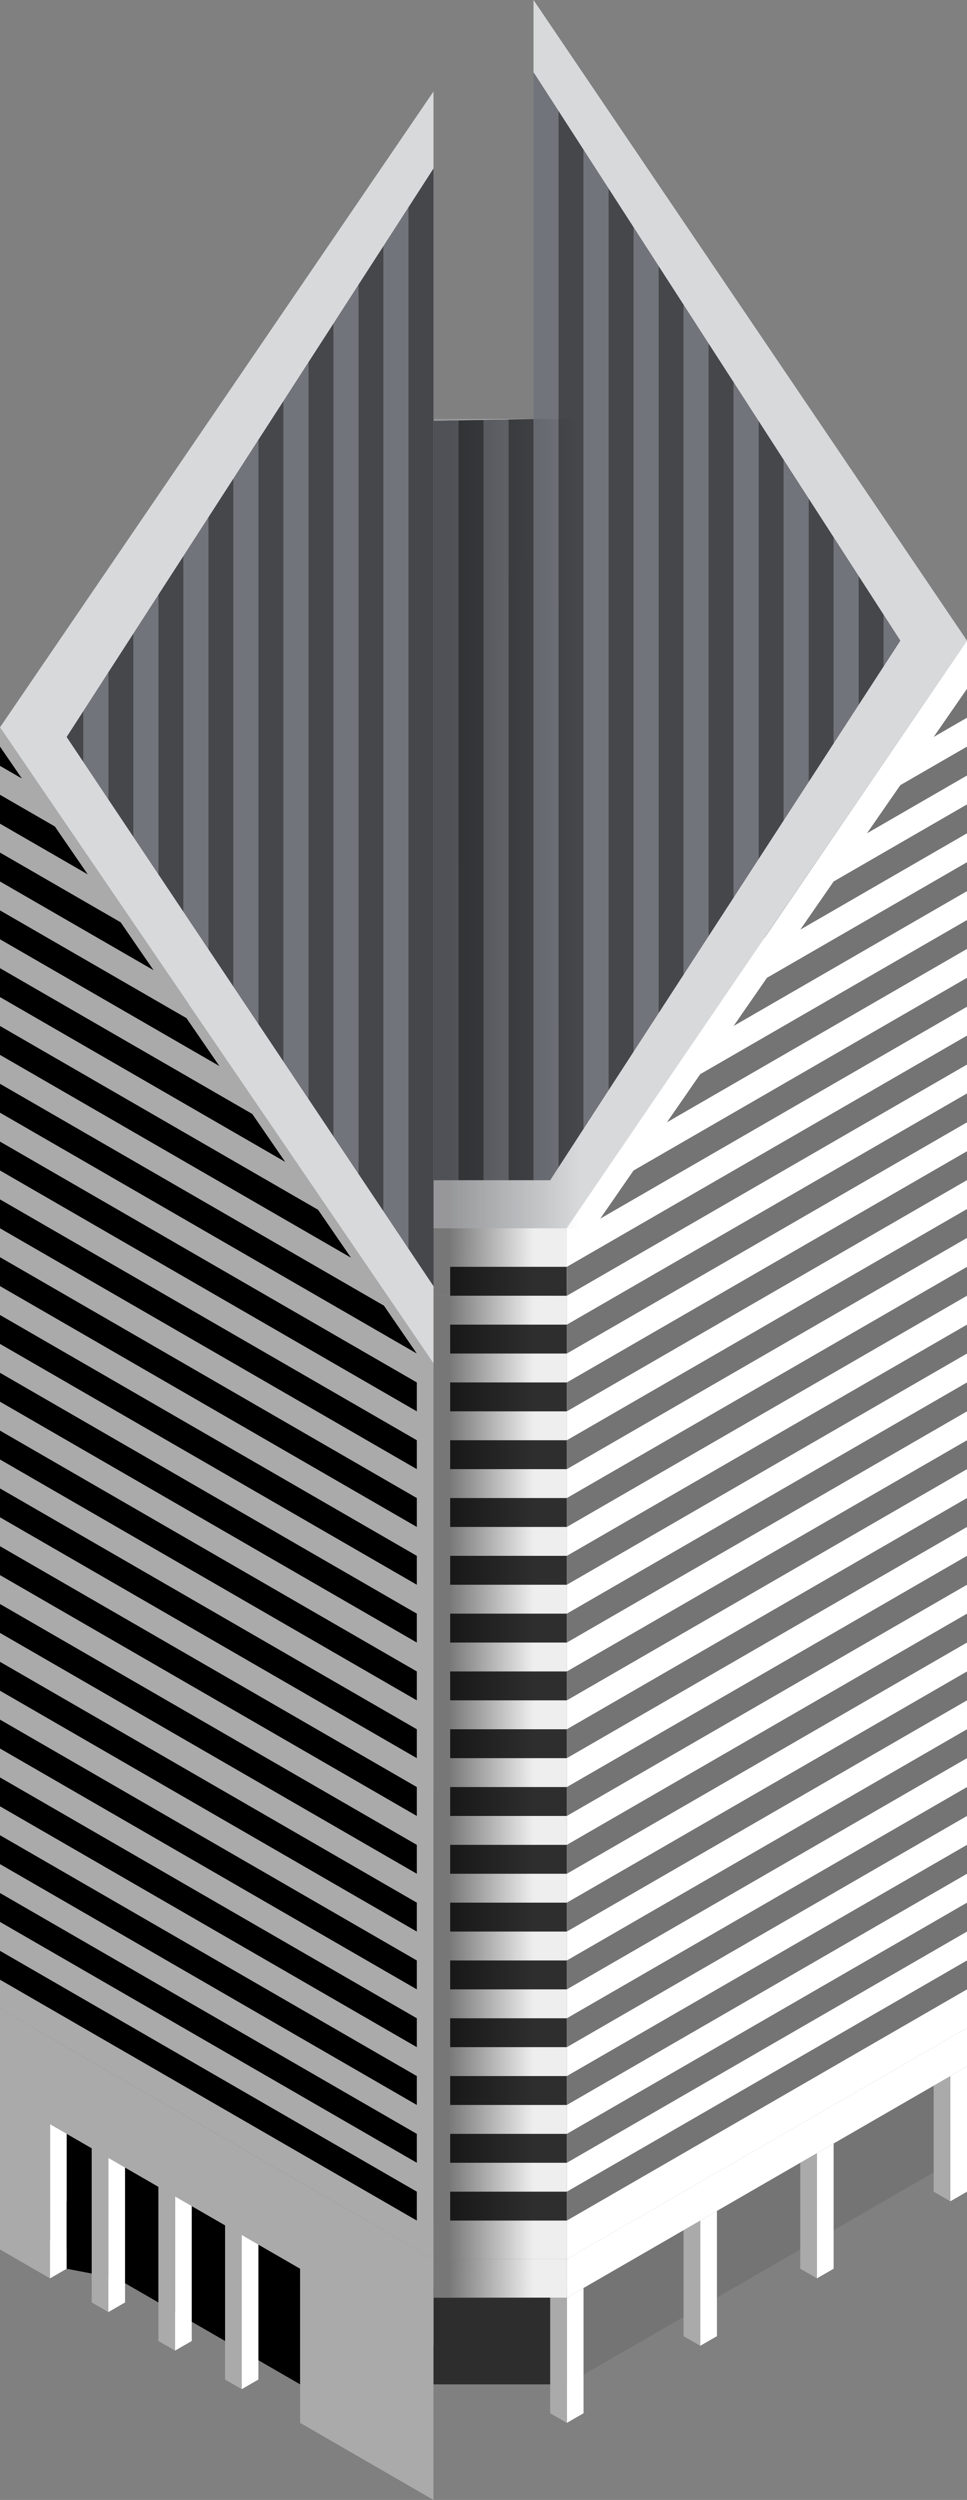 <svg id="Layer_1" data-name="Layer 1" xmlns="http://www.w3.org/2000/svg" xmlns:xlink="http://www.w3.org/1999/xlink" viewBox="0 0 290 749.112">
  <rect x="0" y="0" width="290" height="749.112" fill="#808080" stroke="none"/>
  <defs>
    <style>
      .cls-1 {
        fill: none;
      }

      .cls-2 {
        fill: #2d2d2d;
      }

      .cls-3 {
        fill: #747474;
      }

      .cls-4 {
        fill: #5d5d5d;
      }

      .cls-5 {
        fill: #fff;
      }

      .cls-6 {
        fill: #aaa;
      }

      .cls-7 {
        fill: #e8e8e8;
      }

      .cls-8 {
        fill: #d8d9db;
      }

      .cls-9 {
        fill: #eee;
      }

      .cls-10 {
        fill: #2e2e2e;
      }

      .cls-11 {
        fill: #71747b;
      }

      .cls-12 {
        clip-path: url(#clip-path);
      }

      .cls-13 {
        fill: #45474a;
      }

      .cls-14 {
        clip-path: url(#clip-path-2);
      }

      .cls-15 {
        clip-path: url(#clip-path-3);
      }

      .cls-16, .cls-17, .cls-18 {
        fill-opacity: 0.5;
      }

      .cls-16 {
        fill: url(#linear-gradient);
      }

      .cls-17 {
        fill: url(#linear-gradient-2);
      }

      .cls-18 {
        fill: url(#linear-gradient-3);
      }

      .cls-19 {
        clip-path: url(#clip-path-4);
      }

      .cls-20 {
        fill-opacity: 0.3;
        fill: url(#linear-gradient-4);
      }
    </style>
    <clipPath id="clip-path">
      <polygon class="cls-1" points="130 385.381 20 220.837 130 50.518 130 385.381"/>
    </clipPath>
    <clipPath id="clip-path-2">
      <polygon class="cls-1" points="290 318.986 290 206.403 170 379.608 170 388.268 290 318.986"/>
    </clipPath>
    <clipPath id="clip-path-3">
      <polygon class="cls-1" points="0 333.42 0 223.723 125 405.589 0 333.42"/>
    </clipPath>
    <linearGradient id="linear-gradient" x1="4602.294" y1="1198.95" x2="4601.483" y2="1198.953" gradientTransform="matrix(40, 0, 0, -288.675, -183925, 346640.023)" gradientUnits="userSpaceOnUse">
      <stop offset="0.213" stop-opacity="0"/>
      <stop offset="1"/>
    </linearGradient>
    <linearGradient id="linear-gradient-2" x1="4602.294" y1="1233.771" x2="4601.483" y2="1233.774" gradientTransform="matrix(40, 0, 0, -11.547, -183925, 14929.092)" xlink:href="#linear-gradient"/>
    <linearGradient id="linear-gradient-3" x1="4602.294" y1="1218.226" x2="4601.483" y2="1218.229" gradientTransform="matrix(40, 0, 0, -20.207, -183925, 24995.253)" xlink:href="#linear-gradient"/>
    <clipPath id="clip-path-4">
      <polygon class="cls-1" points="160 125.574 130 126.13 130 353.627 165 353.627 270 191.969 160 21.651 160 125.574"/>
    </clipPath>
    <linearGradient id="linear-gradient-4" x1="4651.738" y1="1199.226" x2="4650.928" y2="1199.229" gradientTransform="matrix(61, 0, 0, -242.487, -283570, 291044.079)" xlink:href="#linear-gradient"/>
  </defs>
  <title>Artboard 10</title>
  <g id="Group">
    <path id="Path" class="cls-2" d="M90,714.471h80V685.603H90Z"/>
    <path id="Path-2" data-name="Path" d="M10,668.283v-57.735l80,46.188V714.471Z"/>
    <path id="Path-3" data-name="Path" class="cls-3" d="M280,650.962V619.208L170,682.717v31.754Z"/>
    <path id="Path-4" data-name="Path" class="cls-4" d="M170,665.396H90L0,613.435l160-92.376,130,75.055Z"/>
    <g id="Group-2" data-name="Group">
      <path id="Path-5" data-name="Path" class="cls-5" d="M290,619.208l-5,2.887v37.528l5-2.887Z"/>
      <path id="Path-6" data-name="Path" class="cls-6" d="M280,624.982l5-2.887v37.528l-5-2.887Z"/>
    </g>
    <g id="Group-3" data-name="Group">
      <path id="Path-7" data-name="Path" class="cls-5" d="M175,685.604l-5,2.887V726.018l5-2.887Z"/>
      <path id="Path-8" data-name="Path" class="cls-6" d="M165,685.603l5,2.887V726.018l-5-2.887Z"/>
    </g>
    <g id="Group-4" data-name="Group">
      <path id="Path-9" data-name="Path" class="cls-5" d="M215,662.51l-5,2.887V702.924l5-2.887Z"/>
      <path id="Path-10" data-name="Path" class="cls-6" d="M205,668.283l5-2.887V702.924l-5-2.887Z"/>
    </g>
    <g id="Group-5" data-name="Group">
      <path id="Path-11" data-name="Path" class="cls-5" d="M250,642.302l-5,2.887v37.528l5-2.887Z"/>
      <path id="Path-12" data-name="Path" class="cls-6" d="M240,648.076l5-2.887v37.528l-5-2.887Z"/>
    </g>
    <path id="Path-13" data-name="Path" class="cls-7" d="M0,333.42l160-92.376,130,75.055L130,408.475Z"/>
    <path id="Path-14" data-name="Path" class="cls-5" d="M170,388.268V676.943l120-69.282V318.986Z"/>
    <path id="Path-15" data-name="Path" class="cls-6" d="M130,408.475V676.943L0,601.888V333.42Z"/>
    <path id="Path-16" data-name="Path" class="cls-8" d="M130,408.475,0,217.95,130,27.424Z"/>
    <path id="Path-17" data-name="Path" class="cls-8" d="M160,125.574H130V382.495h30L290,191.969,160,0Z"/>
    <path id="Path-18" data-name="Path" class="cls-9" d="M170,388.268H130V676.943h40Z"/>
    <path id="Path-19" data-name="Path" class="cls-5" d="M290,316.099V191.969L170,368.061v17.32Z"/>
    <path id="Path-20" data-name="Path" class="cls-6" d="M0,217.95V333.42l130,75.055Z"/>
    <path id="Path-21" data-name="Path" class="cls-9" d="M170,388.268H130V368.061h40Z"/>
    <path id="Path-22" data-name="Path" class="cls-10" d="M170,379.608v8.66H135v-8.66Z"/>
    <path id="Path-23" data-name="Path" class="cls-10" d="M170,448.89v8.66H135v-8.66Z"/>
    <path id="Path-24" data-name="Path" class="cls-10" d="M170,518.172v8.66H135v-8.66Z"/>
    <path id="Path-25" data-name="Path" class="cls-10" d="M170,587.454v8.66H135v-8.66Z"/>
    <path id="Path-26" data-name="Path" class="cls-10" d="M170,656.736v8.66H135v-8.66Z"/>
    <path id="Path-27" data-name="Path" class="cls-10" d="M170,414.249v8.66H135v-8.66Z"/>
    <path id="Path-28" data-name="Path" class="cls-10" d="M170,483.531v8.66H135v-8.66Z"/>
    <path id="Path-29" data-name="Path" class="cls-10" d="M170,552.813v8.66H135v-8.66Z"/>
    <path id="Path-30" data-name="Path" class="cls-10" d="M170,622.095v8.66H135v-8.66Z"/>
    <path id="Path-31" data-name="Path" class="cls-10" d="M170,396.928v8.66H135v-8.66Z"/>
    <path id="Path-32" data-name="Path" class="cls-10" d="M170,466.21v8.66H135v-8.66Z"/>
    <path id="Path-33" data-name="Path" class="cls-10" d="M170,535.492v8.66H135v-8.66Z"/>
    <path id="Path-34" data-name="Path" class="cls-10" d="M170,604.774v8.66H135v-8.66Z"/>
    <path id="Path-35" data-name="Path" class="cls-10" d="M170,431.569v8.66H135v-8.66Z"/>
    <path id="Path-36" data-name="Path" class="cls-10" d="M170,500.851v8.66H135v-8.66Z"/>
    <path id="Path-37" data-name="Path" class="cls-10" d="M170,570.133v8.66H135v-8.66Z"/>
    <path id="Path-38" data-name="Path" class="cls-10" d="M170,639.415v8.66H135v-8.66Z"/>
    <path id="Mask" class="cls-11" d="M130,385.381,20,220.837,130,50.518Z"/>
    <g class="cls-12">
      <g>
        <path id="Path-39" data-name="Path" class="cls-13" d="M17.5,43.301l7.5,4.33v337.75l-7.5,4.33Z"/>
        <path id="Path-40" data-name="Path" class="cls-13" d="M32.5,43.301l7.5,4.33v337.75l-7.5,4.33Z"/>
        <path id="Path-41" data-name="Path" class="cls-13" d="M92.5,43.301l7.5,4.33v337.75l-7.5,4.33Z"/>
        <path id="Path-42" data-name="Path" class="cls-13" d="M62.5,43.301l7.5,4.33v337.75l-7.5,4.33Z"/>
        <path id="Path-43" data-name="Path" class="cls-13" d="M122.5,43.301l7.5,4.33v337.75l-7.5,4.33Z"/>
        <path id="Path-44" data-name="Path" class="cls-13" d="M47.5,43.301l7.5,4.33v337.75l-7.5,4.33Z"/>
        <path id="Path-45" data-name="Path" class="cls-13" d="M107.5,43.301l7.5,4.33v337.75l-7.5,4.33Z"/>
        <path id="Path-46" data-name="Path" class="cls-13" d="M77.5,43.301l7.5,4.33v337.75l-7.5,4.33Z"/>
        <path id="Path-47" data-name="Path" class="cls-11" d="M25,41.858l7.5,4.33V386.825l-7.5,4.33Z"/>
        <path id="Path-48" data-name="Path" class="cls-11" d="M85,41.858l7.5,4.33V386.825l-7.5,4.33Z"/>
        <path id="Path-49" data-name="Path" class="cls-11" d="M55,41.858l7.5,4.33V386.825l-7.5,4.33Z"/>
        <path id="Path-50" data-name="Path" class="cls-11" d="M115,41.858l7.5,4.33V386.825l-7.5,4.33Z"/>
        <path id="Path-51" data-name="Path" class="cls-11" d="M40,41.858l7.5,4.33V386.825l-7.5,4.33Z"/>
        <path id="Path-52" data-name="Path" class="cls-11" d="M100,41.858l7.5,4.33V386.825l-7.5,4.33Z"/>
        <path id="Path-53" data-name="Path" class="cls-11" d="M70,41.858l7.5,4.33V386.825l-7.5,4.33Z"/>
      </g>
    </g>
    <path id="Path-54" data-name="Path" class="cls-6" d="M0,610.548l15,8.66v63.509l-15-8.66Z"/>
    <path id="Path-55" data-name="Path" class="cls-6" d="M90,665.396l40,23.094V749.112L90,726.018Z"/>
    <path id="Path-56" data-name="Path" class="cls-5" d="M15,682.717l5-2.887V624.982l-5-2.887Z"/>
    <path id="Path-57" data-name="Path" d="M20,679.83l15,2.887V671.17l-15-11.547Z"/>
    <g id="Group-6" data-name="Group">
      <path id="Path-58" data-name="Path" class="cls-6" d="M27.5,629.312l5,2.887V692.82l-5-2.887Z"/>
      <path id="Path-59" data-name="Path" class="cls-5" d="M37.5,635.085l-5-2.887V692.82l5-2.887Z"/>
    </g>
    <g id="Group-7" data-name="Group">
      <path id="Path-60" data-name="Path" class="cls-6" d="M47.5,640.859l5,2.887v60.622l-5-2.887Z"/>
      <path id="Path-61" data-name="Path" class="cls-5" d="M57.5,646.632l-5-2.887v60.622l5-2.887Z"/>
    </g>
    <g id="Group-8" data-name="Group">
      <path id="Path-62" data-name="Path" class="cls-6" d="M67.5,652.406l5,2.887v60.622l-5-2.887Z"/>
      <path id="Path-63" data-name="Path" class="cls-5" d="M77.5,658.179l-5-2.887v60.622l5-2.887Z"/>
    </g>
    <path id="Path-64" data-name="Path" class="cls-3" d="M170,414.249l120-69.282v8.66l-120,69.282Z"/>
    <path id="Path-65" data-name="Path" d="M125,414.249,0,342.08v8.66l125,72.169Z"/>
    <path id="Path-66" data-name="Path" class="cls-3" d="M170,535.492,290,466.21v8.66l-120,69.282Z"/>
    <path id="Path-67" data-name="Path" d="M125,535.492,0,463.324v8.66l125,72.169Z"/>
    <path id="Path-68" data-name="Path" class="cls-3" d="M170,448.89l120-69.282v8.66L170,457.55Z"/>
    <path id="Path-69" data-name="Path" d="M125,448.89,0,376.721v8.66L125,457.55Z"/>
    <path id="Path-70" data-name="Path" class="cls-3" d="M170,570.133l120-69.282v8.66L170,578.794Z"/>
    <path id="Path-71" data-name="Path" d="M125,570.133,0,497.965v8.66l125,72.169Z"/>
    <path id="Path-72" data-name="Path" d="M125,639.415,0,567.247v8.66l125,72.169Z"/>
    <path id="Path-73" data-name="Path" class="cls-3" d="M170,639.415l120-69.282v8.66L170,648.076Z"/>
    <path id="Path-74" data-name="Path" class="cls-3" d="M170,483.531l120-69.282v8.66L170,492.191Z"/>
    <path id="Path-75" data-name="Path" d="M125,483.531,0,411.362v8.66l125,72.169Z"/>
    <path id="Path-76" data-name="Path" class="cls-3" d="M170,604.774l120-69.282v8.66L170,613.435Z"/>
    <path id="Path-77" data-name="Path" d="M125,604.774,0,532.606v8.66l125,72.169Z"/>
    <path id="Path-78" data-name="Path" class="cls-3" d="M170,431.569l120-69.282v8.66L170,440.23Z"/>
    <path id="Path-79" data-name="Path" d="M125,431.569,0,359.401v8.66L125,440.23Z"/>
    <path id="Path-80" data-name="Path" class="cls-3" d="M170,552.813l120-69.282v8.66l-120,69.282Z"/>
    <path id="Path-81" data-name="Path" d="M125,552.813,0,480.644v8.66l125,72.169Z"/>
    <path id="Path-82" data-name="Path" class="cls-3" d="M170,466.21l120-69.282v8.66L170,474.871Z"/>
    <path id="Path-83" data-name="Path" d="M125,466.21,0,394.042v8.66l125,72.169Z"/>
    <path id="Path-84" data-name="Path" class="cls-3" d="M170,587.454l120-69.282v8.66L170,596.114Z"/>
    <path id="Path-85" data-name="Path" d="M125,587.454,0,515.285v8.66l125,72.169Z"/>
    <path id="Path-86" data-name="Path" d="M125,656.736,0,584.567v8.66l125,72.169Z"/>
    <path id="Path-87" data-name="Path" class="cls-3" d="M170,656.736l120-69.282v8.66L170,665.396Z"/>
    <path id="Path-88" data-name="Path" class="cls-3" d="M170,500.851l120-69.282v8.66L170,509.512Z"/>
    <path id="Path-89" data-name="Path" d="M125,500.851,0,428.683v8.66l125,72.169Z"/>
    <path id="Path-90" data-name="Path" class="cls-3" d="M170,622.095l120-69.282v8.66L170,630.755Z"/>
    <path id="Path-91" data-name="Path" d="M125,622.095,0,549.926v8.66l125,72.169Z"/>
    <path id="Path-92" data-name="Path" class="cls-3" d="M170,396.928l120-69.282v8.66L170,405.589Z"/>
    <path id="Path-93" data-name="Path" class="cls-3" d="M170,518.172,290,448.89v8.66l-120,69.282Z"/>
    <path id="Path-94" data-name="Path" d="M125,518.172,0,446.003v8.66l125,72.169Z"/>
    <path id="Mask-2" data-name="Mask" class="cls-5" d="M290,318.986V206.403L170,379.608v8.66Z"/>
    <g class="cls-14">
      <g id="Group-9" data-name="Group">
        <path id="Path-95" data-name="Path" class="cls-3" d="M170,275.685l120-69.282v8.66L170,284.345Z"/>
        <path id="Path-96" data-name="Path" class="cls-3" d="M170,310.326l120-69.282v8.66L170,318.986Z"/>
        <path id="Path-97" data-name="Path" class="cls-3" d="M170,344.967l120-69.282v8.66L170,353.627Z"/>
        <path id="Path-98" data-name="Path" class="cls-3" d="M170,379.608l120-69.282v8.66l-120,69.282Z"/>
        <path id="Path-99" data-name="Path" class="cls-3" d="M170,293.005l120-69.282v8.66l-120,69.282Z"/>
        <path id="Path-100" data-name="Path" class="cls-3" d="M170,327.646l120-69.282v8.66l-120,69.282Z"/>
        <path id="Path-101" data-name="Path" class="cls-3" d="M170,362.287l120-69.282v8.66l-120,69.282Z"/>
      </g>
    </g>
    <path id="Path-102" data-name="Path" class="cls-5" d="M170,688.49l120-69.282v-11.547L170,676.943Z"/>
    <path id="Path-103" data-name="Path" class="cls-6" d="M0,601.888l130,75.056v25.981L0,627.868Z"/>
    <path id="Path-104" data-name="Path" class="cls-9" d="M170,676.943V688.49H130v-11.547Z"/>
    <g class="cls-15">
      <g id="Group-10" data-name="Group">
        <path id="Path-105" data-name="Path" d="M120,324.76,0,255.477v8.66L120,333.42Z"/>
        <g id="Group-11" data-name="Group">
          <path id="Path-106" data-name="Path" d="M125,293.005,0,220.837v8.66l125,72.169Z"/>
          <path id="Path-107" data-name="Path" d="M125,362.287,0,290.118v8.66l125,72.169Z"/>
          <path id="Path-108" data-name="Path" d="M125,396.928,0,324.76v8.66l125,72.169Z"/>
          <path id="Path-109" data-name="Path" d="M125,344.967,0,272.798v8.66l125,72.169Z"/>
          <path id="Path-110" data-name="Path" d="M125,310.326,0,238.157v8.66l125,72.169Z"/>
          <path id="Path-111" data-name="Path" d="M125,379.608,0,307.439v8.66l125,72.169Z"/>
        </g>
      </g>
    </g>
    <path id="Path-112" data-name="Path" class="cls-16" d="M130,388.268h40V676.943H130Z"/>
    <path id="Path-113" data-name="Path" class="cls-17" d="M130,676.943h40V688.49H130Z"/>
    <path id="Path-114" data-name="Path" class="cls-18" d="M130,368.061h40V388.268H130Z"/>
    <path id="Mask-3" data-name="Mask" class="cls-11" d="M160,125.574l-30,.557V353.627h35L270,191.969,160,21.651Z"/>
    <g class="cls-19">
      <g>
        <path id="Path-115" data-name="Path" class="cls-13" d="M152.5,14.434l7.5,4.33v337.75l-7.5,4.33Z"/>
        <path id="Path-116" data-name="Path" class="cls-13" d="M212.5,14.434l7.5,4.33v337.75l-7.5,4.33Z"/>
        <path id="Path-117" data-name="Path" class="cls-13" d="M182.5,14.434l7.5,4.33v337.75l-7.5,4.33Z"/>
        <path id="Path-118" data-name="Path" class="cls-13" d="M242.5,14.434l7.5,4.33v337.75l-7.5,4.33Z"/>
        <path id="Path-119" data-name="Path" class="cls-13" d="M167.5,14.434l7.5,4.33v337.75l-7.5,4.33Z"/>
        <path id="Path-120" data-name="Path" class="cls-13" d="M227.5,14.434l7.5,4.33v337.75l-7.5,4.33Z"/>
        <path id="Path-121" data-name="Path" class="cls-13" d="M197.5,14.434l7.5,4.33v337.75l-7.5,4.33Z"/>
        <path id="Path-122" data-name="Path" class="cls-13" d="M137.5,43.301l7.5,4.33v337.75l-7.5,4.33Z"/>
        <path id="Path-123" data-name="Path" class="cls-13" d="M257.5,14.434l7.5,4.33v337.75l-7.5,4.33Z"/>
        <path id="Path-124" data-name="Path" class="cls-11" d="M145,12.99l7.5,4.33V357.957l-7.5,4.33Z"/>
        <path id="Path-125" data-name="Path" class="cls-11" d="M205,12.99l7.5,4.33V357.957l-7.5,4.33Z"/>
        <path id="Path-126" data-name="Path" class="cls-11" d="M175,12.99l7.5,4.33V357.957l-7.5,4.33Z"/>
        <path id="Path-127" data-name="Path" class="cls-11" d="M235,12.99l7.5,4.33V357.957l-7.5,4.33Z"/>
        <path id="Path-128" data-name="Path" class="cls-11" d="M160,12.99l7.5,4.33V357.957l-7.5,4.33Z"/>
        <path id="Path-129" data-name="Path" class="cls-11" d="M220,12.99l7.5,4.33V357.957l-7.5,4.33Z"/>
        <path id="Path-130" data-name="Path" class="cls-11" d="M190,12.99l7.5,4.33V357.957l-7.5,4.33Z"/>
        <path id="Path-131" data-name="Path" class="cls-11" d="M130,41.858l7.5,4.33V386.825l-7.5,4.33Z"/>
        <path id="Path-132" data-name="Path" class="cls-11" d="M265,12.99l7.5,4.33V357.957l-7.5,4.33Z"/>
        <path id="Path-133" data-name="Path" class="cls-11" d="M250,12.99l7.5,4.33V357.957l-7.5,4.33Z"/>
      </g>
    </g>
    <path id="Path-134" data-name="Path" class="cls-20" d="M130,125.574h61V368.061H130Z"/>
  </g>
</svg>
